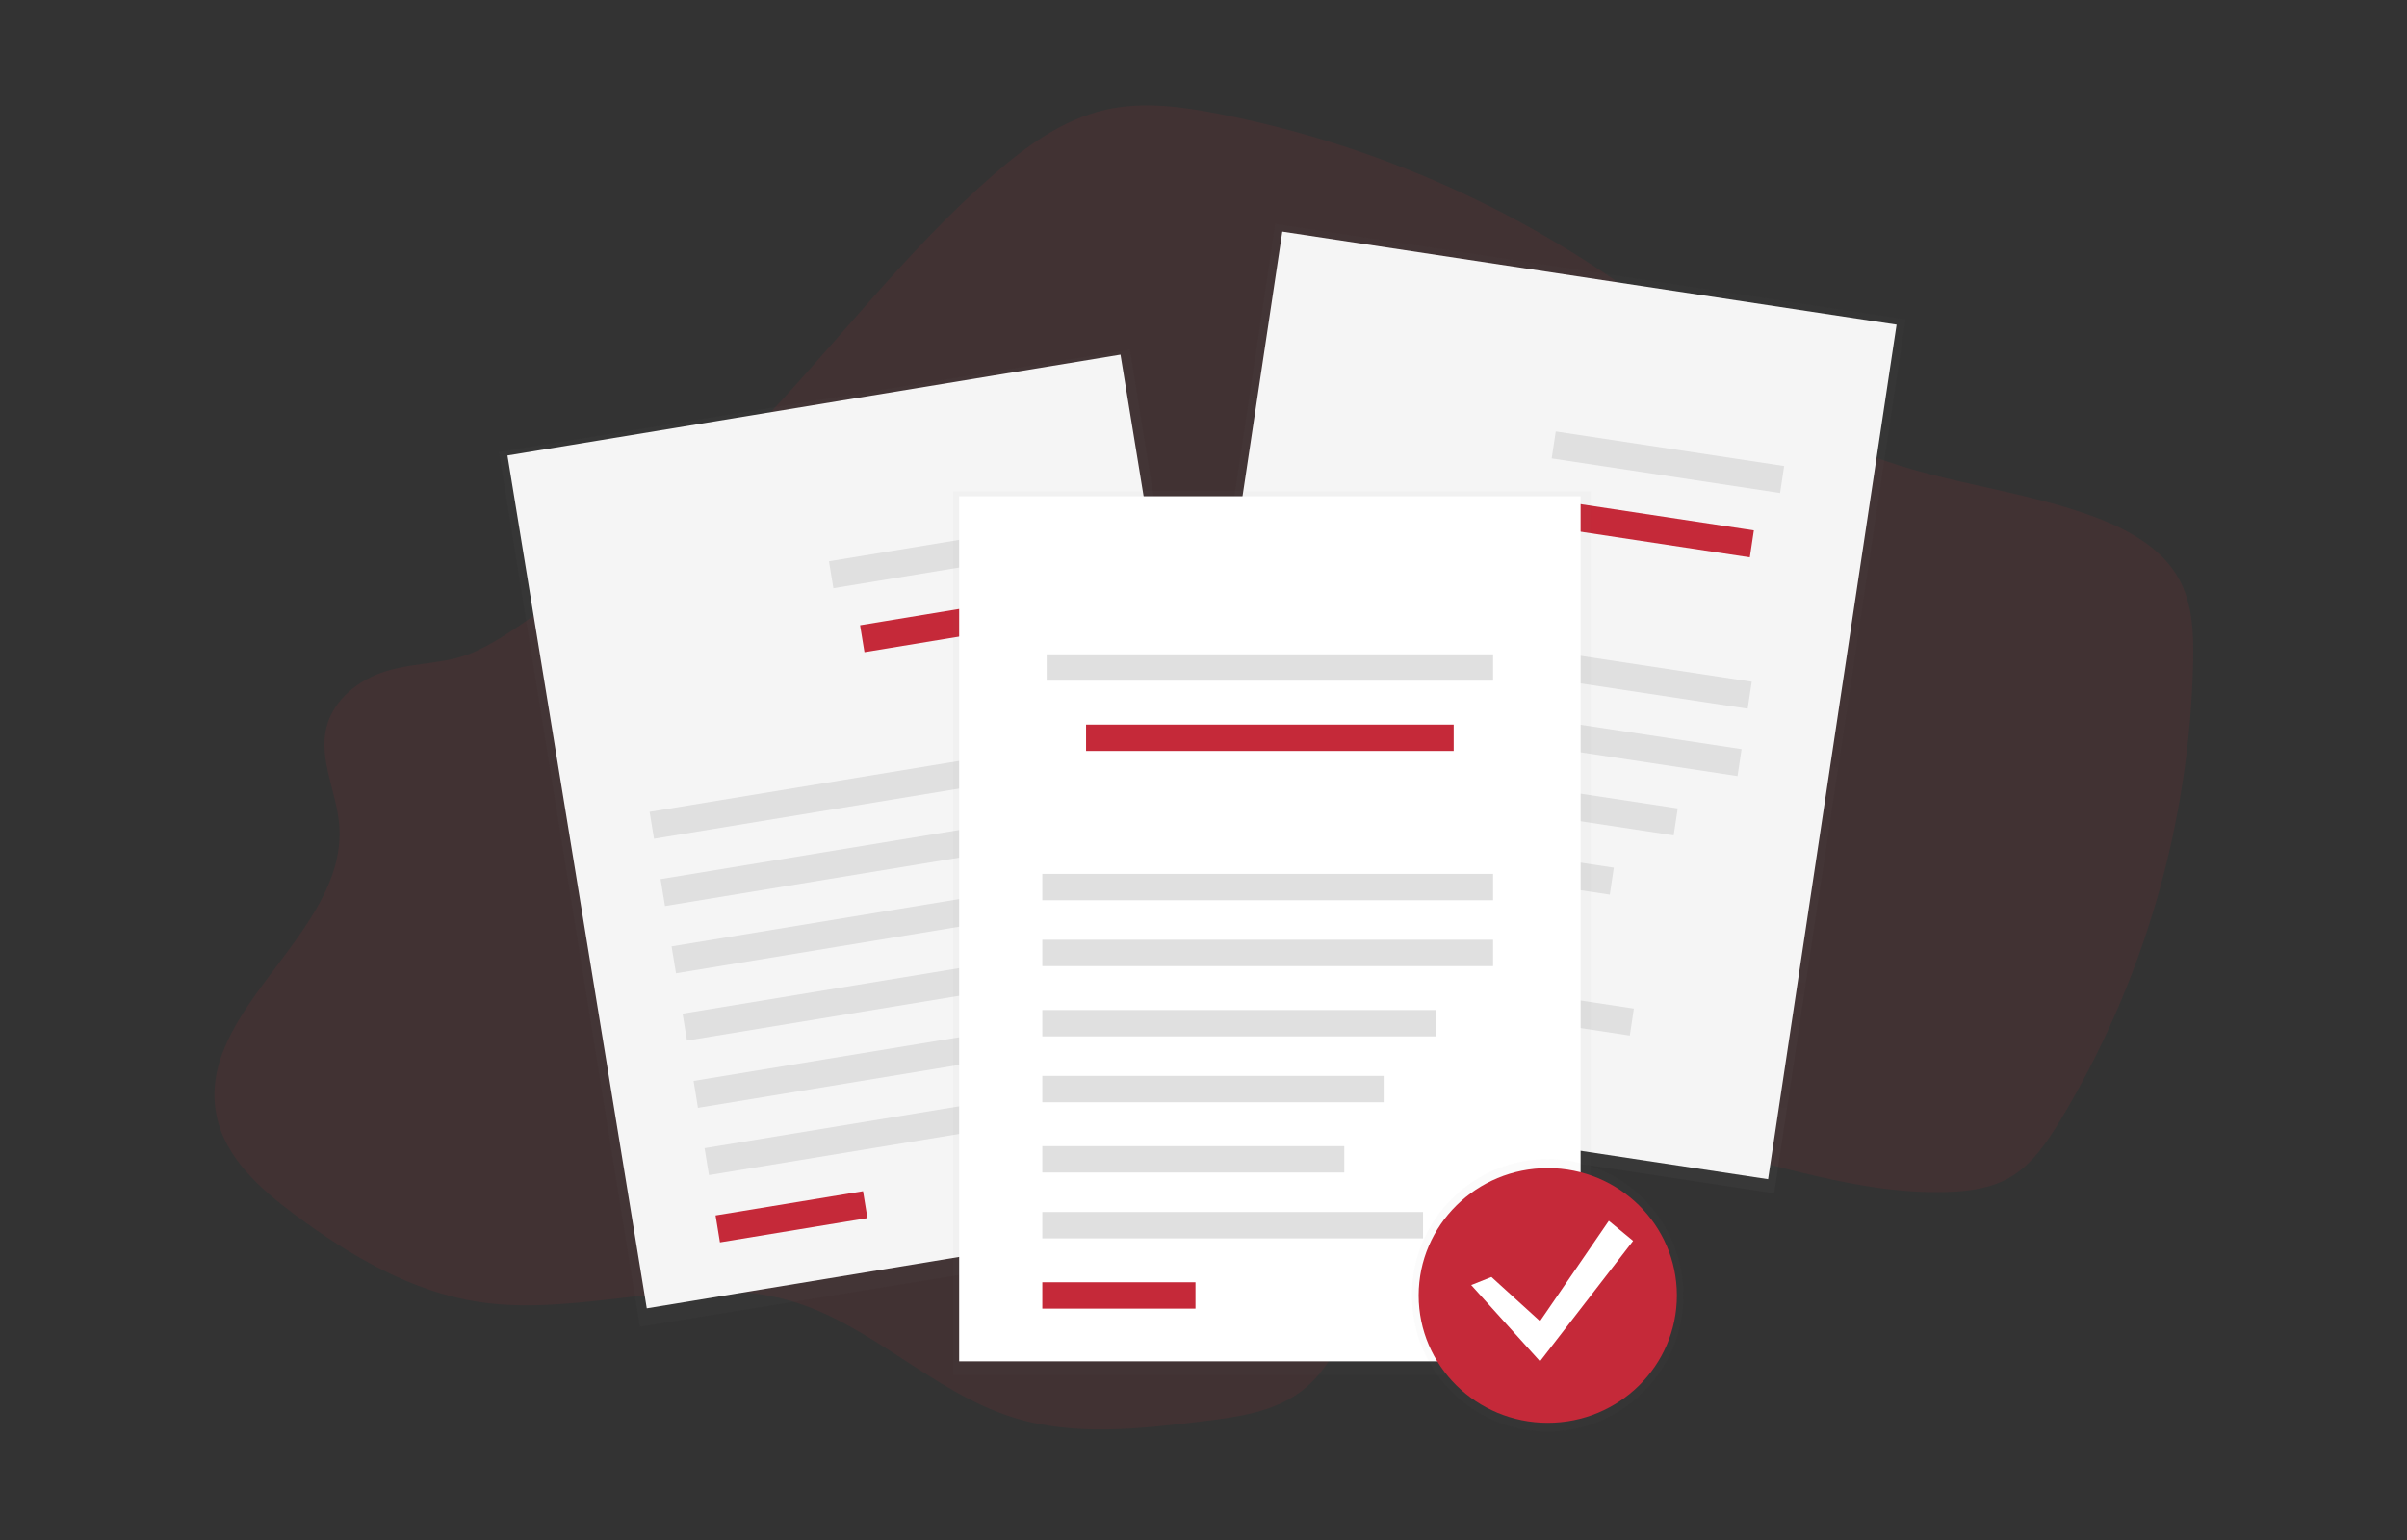 <svg width="150" height="96" viewBox="0 0 150 96" fill="none" xmlns="http://www.w3.org/2000/svg">
<rect x="0" y="0" width="150" height="96" fill="#333333" stroke="none"/>
<path opacity="0.1" d="M24.071 41.835C22.364 42.353 20.767 43.61 20.34 45.353C19.852 47.356 20.977 49.376 21.14 51.433C21.665 58.172 12.137 62.927 13.496 69.547C14.036 72.18 16.218 74.116 18.367 75.716C21.81 78.27 25.63 80.527 29.861 81.164C36.282 82.132 42.991 79.287 49.233 81.085C54.267 82.535 58.119 86.787 63.119 88.356C66.924 89.551 71.024 89.08 74.978 88.596C77.11 88.336 79.343 88.036 81.063 86.749C84.261 84.353 84.462 79.62 86.604 76.229C89.911 71 97.162 69.972 103.243 70.989C109.323 72.005 115.227 74.507 121.387 74.303C122.704 74.259 124.052 74.08 125.201 73.429C126.597 72.639 127.54 71.248 128.375 69.87C133.588 61.231 136.45 51.362 136.672 41.257C136.708 39.52 136.647 37.708 135.835 36.176C134.809 34.237 132.758 33.077 130.717 32.296C125.815 30.419 120.4 30.112 115.596 27.995C110.963 25.953 107.211 22.371 103.176 19.302C95.135 13.197 85.816 9.02 75.928 7.09C73.611 6.639 71.205 6.317 68.903 6.838C66.25 7.437 63.963 9.101 61.907 10.893C56.437 15.658 52.054 21.538 47.013 26.761C43.535 30.363 39.749 33.649 35.697 36.581C33.832 37.934 31.849 39.54 29.77 40.541C27.868 41.455 26.083 41.224 24.071 41.835Z" fill="#C52939"/>
<g opacity="0.5">
<path opacity="0.5" d="M79.471 13.961L71.282 68.437L110.563 74.386L118.751 19.91L79.471 13.961Z" fill="url(#paint0_linear)"/>
</g>
<path d="M79.911 14.438L71.903 67.71L110.184 73.508L118.192 20.236L79.911 14.438Z" fill="#F5F5F5"/>
<path d="M109.165 42.497L81.536 38.313L81.283 39.994L108.912 44.178L109.165 42.497Z" fill="#E0E0E0"/>
<path d="M108.533 46.699L80.904 42.514L80.651 44.195L108.28 48.379L108.533 46.699Z" fill="#E0E0E0"/>
<path d="M111.185 29.05L96.952 26.895L96.699 28.576L110.933 30.732L111.185 29.05Z" fill="#E0E0E0"/>
<path d="M109.298 33.063L97.577 31.287L97.324 32.968L109.046 34.743L109.298 33.063Z" fill="#C52939"/>
<path d="M104.553 50.393L80.272 46.716L80.02 48.397L104.3 52.074L104.553 50.393Z" fill="#E0E0E0"/>
<path d="M100.571 54.088L79.64 50.918L79.387 52.599L100.319 55.769L100.571 54.088Z" fill="#E0E0E0"/>
<path d="M97.428 57.91L79.008 55.12L78.756 56.801L97.175 59.59L97.428 57.91Z" fill="#E0E0E0"/>
<path d="M101.82 62.872L78.377 59.322L78.124 61.003L101.567 64.553L101.82 62.872Z" fill="#E0E0E0"/>
<path d="M86.955 64.918L77.746 63.523L77.493 65.204L86.702 66.599L86.955 64.918Z" fill="#C52939"/>
<g opacity="0.5">
<path opacity="0.5" d="M70.418 21.788L31.091 28.168L39.873 82.71L79.201 76.33L70.418 21.788Z" fill="url(#paint1_linear)"/>
</g>
<path d="M69.827 22.107L31.623 28.393L40.306 81.558L78.51 75.272L69.827 22.107Z" fill="#F5F5F5"/>
<path d="M68.056 46.07L40.483 50.607L40.757 52.285L68.331 47.748L68.056 46.07Z" fill="#E0E0E0"/>
<path d="M68.741 50.264L41.167 54.801L41.441 56.479L69.015 51.942L68.741 50.264Z" fill="#E0E0E0"/>
<path d="M65.865 32.651L51.661 34.989L51.935 36.666L66.139 34.329L65.865 32.651Z" fill="#E0E0E0"/>
<path d="M65.297 37.051L53.598 38.976L53.872 40.654L65.571 38.729L65.297 37.051Z" fill="#C52939"/>
<path d="M66.084 55.007L41.852 58.995L42.127 60.672L66.358 56.685L66.084 55.007Z" fill="#E0E0E0"/>
<path d="M63.426 59.75L42.537 63.187L42.811 64.865L63.7 61.428L63.426 59.75Z" fill="#E0E0E0"/>
<path d="M61.605 64.357L43.222 67.382L43.496 69.059L61.879 66.034L61.605 64.357Z" fill="#E0E0E0"/>
<path d="M67.303 67.725L43.907 71.574L44.181 73.252L67.577 69.402L67.303 67.725Z" fill="#E0E0E0"/>
<path d="M53.783 74.256L44.593 75.768L44.866 77.446L54.057 75.933L53.783 74.256Z" fill="#C52939"/>
<g opacity="0.5">
<path opacity="0.5" d="M99.124 30.613H59.399V85.706H99.124V30.613Z" fill="url(#paint2_linear)"/>
</g>
<path d="M98.5 30.933H59.773V84.862H98.5V30.933Z" fill="white"/>
<path d="M93.046 54.476H64.955V56.118H93.046V54.476Z" fill="#E0E0E0"/>
<path d="M93.046 58.582H64.955V60.224H93.046V58.582Z" fill="#E0E0E0"/>
<path d="M93.046 40.788H65.228V42.431H93.046V40.788Z" fill="#E0E0E0"/>
<path d="M90.591 45.168H67.682V46.811H90.591V45.168Z" fill="#C52939"/>
<path d="M89.5 62.962H64.955V64.604H89.5V62.962Z" fill="#E0E0E0"/>
<path d="M86.228 67.068H64.955V68.711H86.228V67.068Z" fill="#E0E0E0"/>
<path d="M83.773 71.448H64.955V73.091H83.773V71.448Z" fill="#E0E0E0"/>
<path d="M88.682 75.554H64.955V77.197H88.682V75.554Z" fill="#E0E0E0"/>
<path d="M74.5 79.934H64.955V81.577H74.5V79.934Z" fill="#C52939"/>
<g opacity="0.5">
<path opacity="0.5" d="M96.445 89.24C101.118 89.24 104.907 85.437 104.907 80.746C104.907 76.055 101.118 72.252 96.445 72.252C91.771 72.252 87.982 76.055 87.982 80.746C87.982 85.437 91.771 89.24 96.445 89.24Z" fill="url(#paint3_linear)"/>
</g>
<path d="M96.455 88.694C100.898 88.694 104.5 85.14 104.5 80.755C104.5 76.371 100.898 72.817 96.455 72.817C92.012 72.817 88.409 76.371 88.409 80.755C88.409 85.14 92.012 88.694 96.455 88.694Z" fill="#C52939"/>
<path d="M92.944 79.605L95.97 82.358L100.259 76.102L101.773 77.353L95.97 84.862L91.682 80.107L92.944 79.605Z" fill="white"/>
<defs>
<linearGradient id="paint0_linear" x1="90.923" y1="71.412" x2="99.171" y2="16.945" gradientUnits="userSpaceOnUse">
<stop stop-color="#808080" stop-opacity="0.25"/>
<stop offset="0.54" stop-color="#808080" stop-opacity="0.12"/>
<stop offset="1" stop-color="#808080" stop-opacity="0.1"/>
</linearGradient>
<linearGradient id="paint1_linear" x1="22095.2" y1="17999.8" x2="17253.1" y2="-11849.1" gradientUnits="userSpaceOnUse">
<stop stop-color="#808080" stop-opacity="0.25"/>
<stop offset="0.54" stop-color="#808080" stop-opacity="0.12"/>
<stop offset="1" stop-color="#808080" stop-opacity="0.1"/>
</linearGradient>
<linearGradient id="paint2_linear" x1="19155.5" y1="39303" x2="19155.5" y2="9146.8" gradientUnits="userSpaceOnUse">
<stop stop-color="#808080" stop-opacity="0.25"/>
<stop offset="0.54" stop-color="#808080" stop-opacity="0.12"/>
<stop offset="1" stop-color="#808080" stop-opacity="0.1"/>
</linearGradient>
<linearGradient id="paint3_linear" x1="11123.9" y1="12778" x2="11123.9" y2="9911.02" gradientUnits="userSpaceOnUse">
<stop stop-color="#808080" stop-opacity="0.25"/>
<stop offset="0.54" stop-color="#808080" stop-opacity="0.12"/>
<stop offset="1" stop-color="#808080" stop-opacity="0.1"/>
</linearGradient>
</defs>
</svg>
